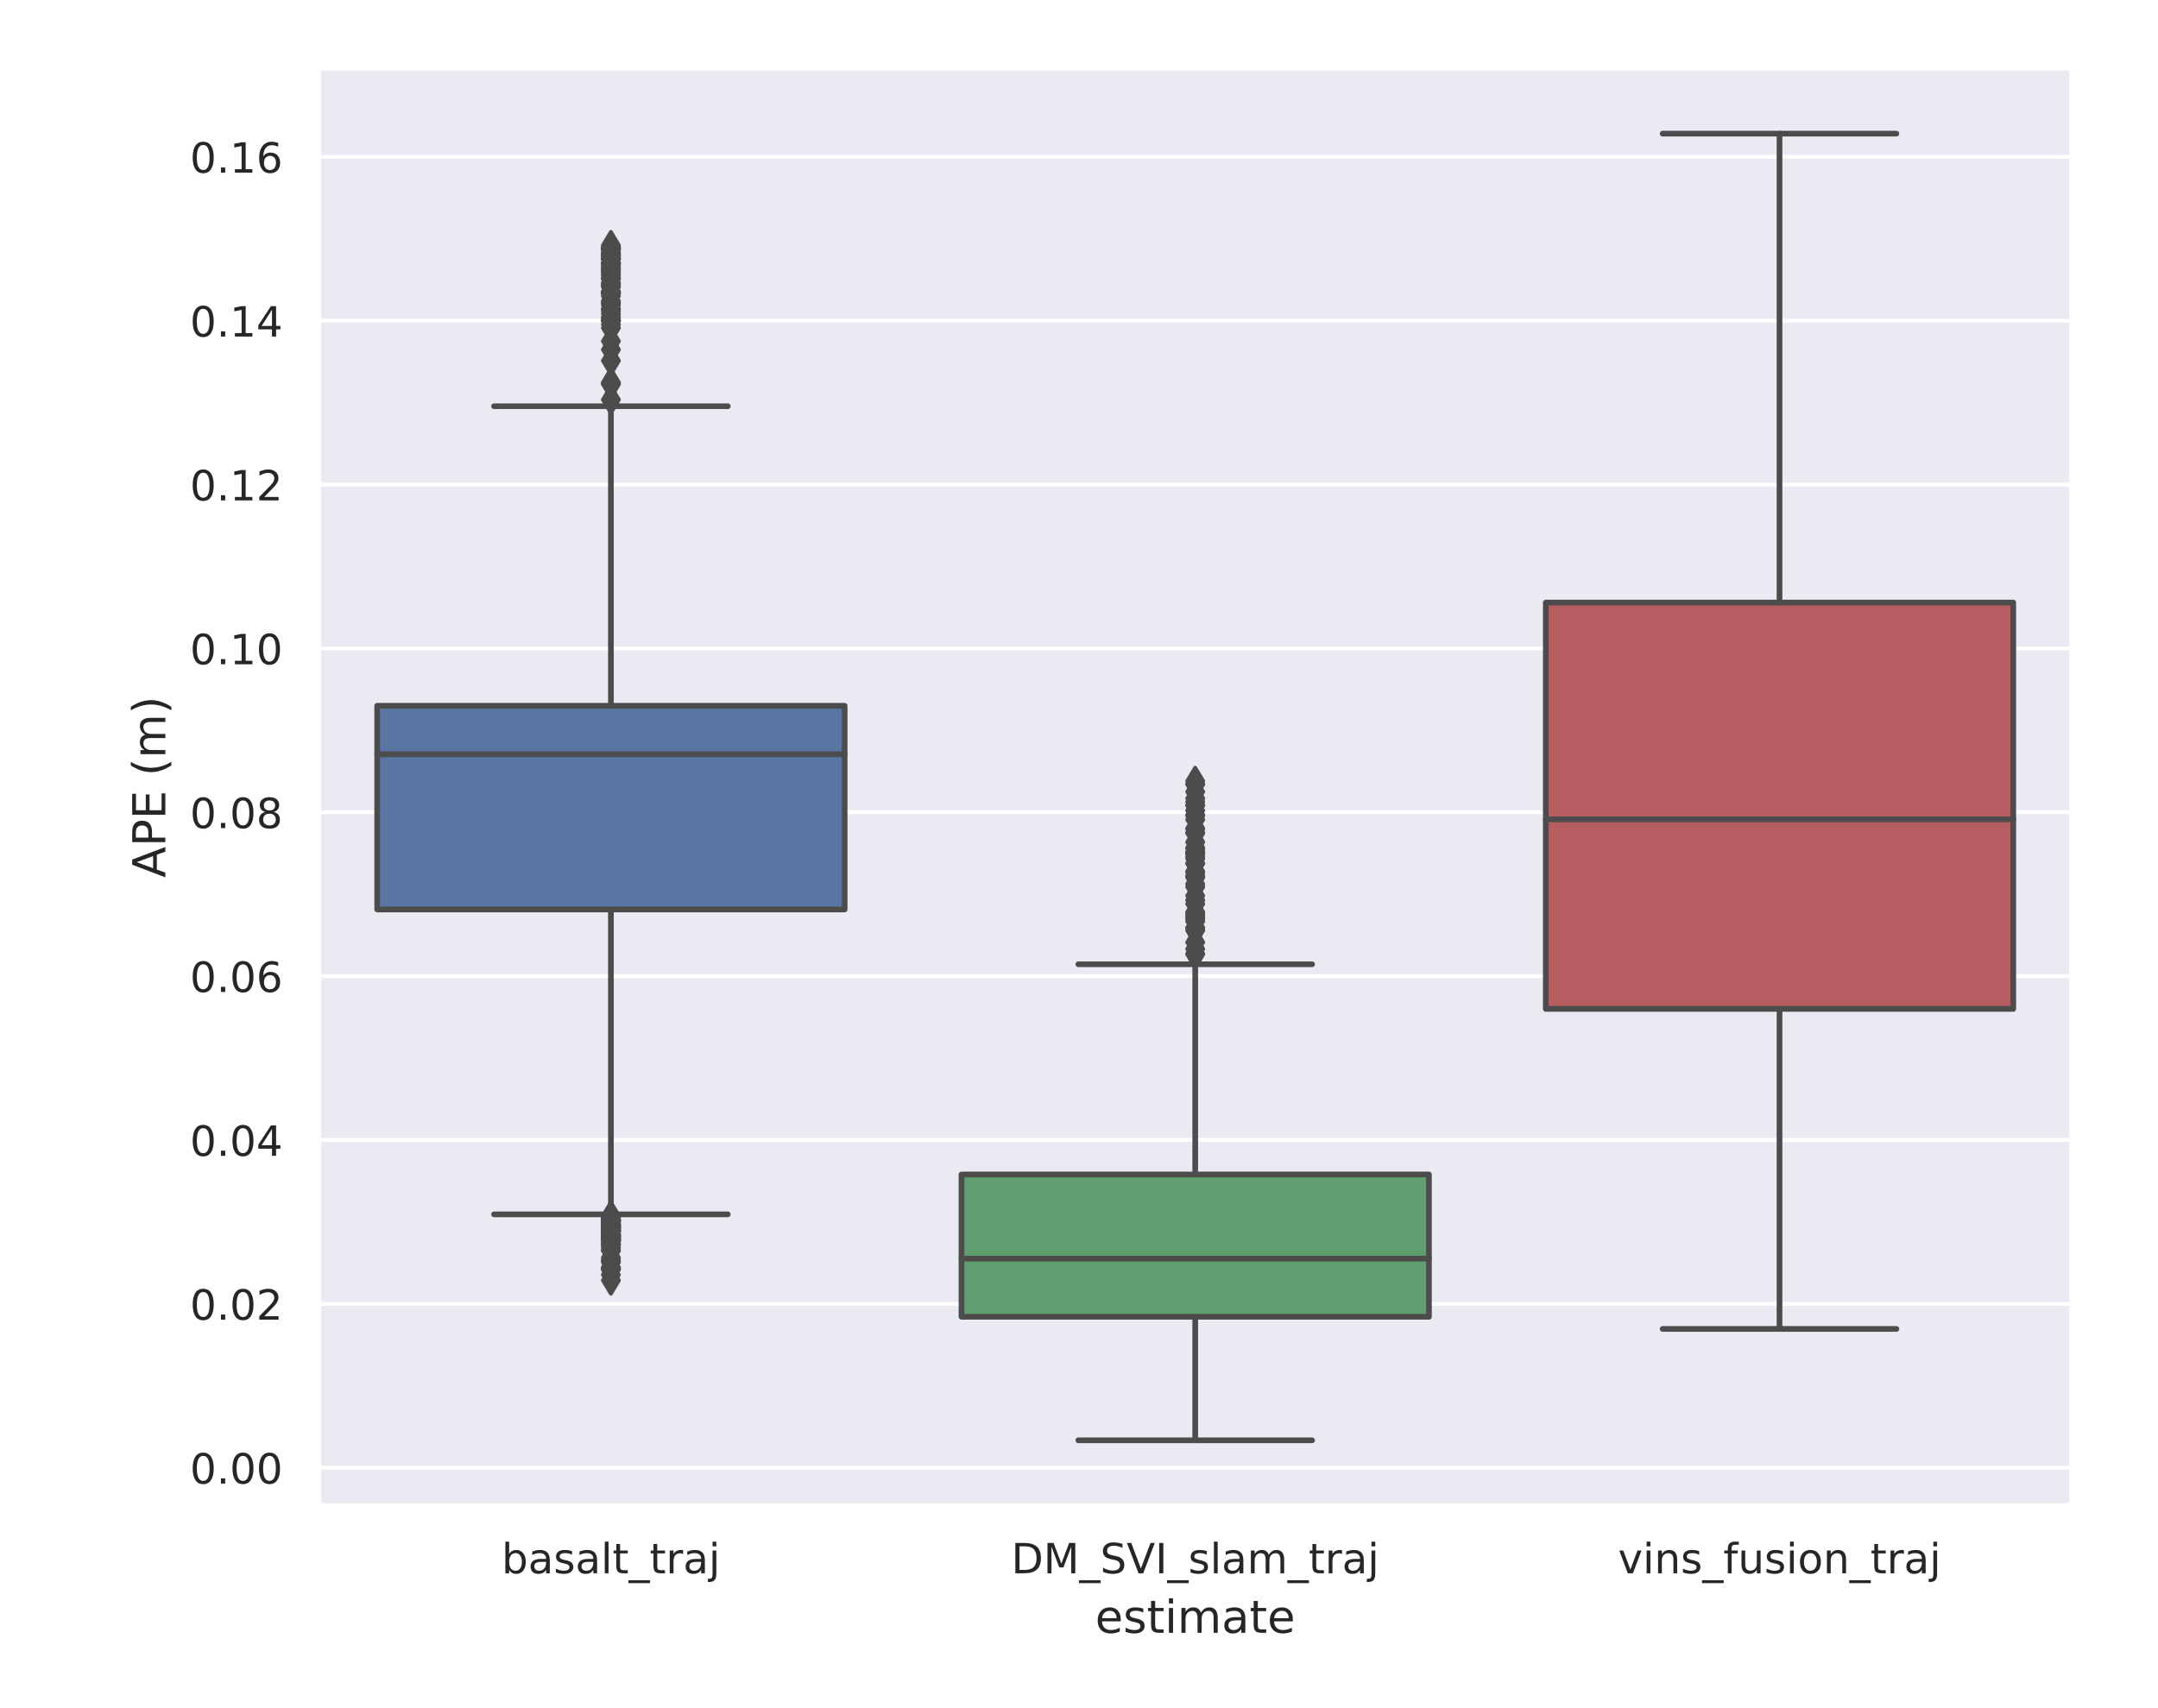 <?xml version="1.0" encoding="utf-8" standalone="no"?>
<!DOCTYPE svg PUBLIC "-//W3C//DTD SVG 1.1//EN"
  "http://www.w3.org/Graphics/SVG/1.1/DTD/svg11.dtd">
<!-- Created with matplotlib (http://matplotlib.org/) -->
<svg height="450.72pt" version="1.1" viewBox="0 0 569.52 450.72" width="569.52pt" xmlns="http://www.w3.org/2000/svg" xmlns:xlink="http://www.w3.org/1999/xlink">
 <defs>
  <style type="text/css">
*{stroke-linecap:butt;stroke-linejoin:round;}
  </style>
 </defs>
 <g id="figure_1">
  <g id="patch_1">
   <path d="M 0 450.72 
L 569.52 450.72 
L 569.52 0 
L 0 0 
z
" style="fill:#ffffff;"/>
  </g>
  <g id="axes_1">
   <g id="patch_2">
    <path d="M 84.123 397.42 
L 546.739 397.42 
L 546.739 18.029 
L 84.123 18.029 
z
" style="fill:#eaeaf2;"/>
   </g>
   <g id="matplotlib.axis_1">
    <g id="xtick_1">
     <g id="text_1">
      <!-- basalt_traj -->
      <defs>
       <path d="M 48.688 27.297 
Q 48.688 37.203 44.609 42.844 
Q 40.531 48.484 33.406 48.484 
Q 26.266 48.484 22.188 42.844 
Q 18.109 37.203 18.109 27.297 
Q 18.109 17.391 22.188 11.75 
Q 26.266 6.109 33.406 6.109 
Q 40.531 6.109 44.609 11.75 
Q 48.688 17.391 48.688 27.297 
z
M 18.109 46.391 
Q 20.953 51.266 25.266 53.625 
Q 29.594 56 35.594 56 
Q 45.562 56 51.781 48.094 
Q 58.016 40.188 58.016 27.297 
Q 58.016 14.406 51.781 6.484 
Q 45.562 -1.422 35.594 -1.422 
Q 29.594 -1.422 25.266 0.953 
Q 20.953 3.328 18.109 8.203 
L 18.109 0 
L 9.078 0 
L 9.078 75.984 
L 18.109 75.984 
z
" id="DejaVuSans-62"/>
       <path d="M 34.281 27.484 
Q 23.391 27.484 19.188 25 
Q 14.984 22.516 14.984 16.5 
Q 14.984 11.719 18.141 8.906 
Q 21.297 6.109 26.703 6.109 
Q 34.188 6.109 38.703 11.406 
Q 43.219 16.703 43.219 25.484 
L 43.219 27.484 
z
M 52.203 31.203 
L 52.203 0 
L 43.219 0 
L 43.219 8.297 
Q 40.141 3.328 35.547 0.953 
Q 30.953 -1.422 24.312 -1.422 
Q 15.922 -1.422 10.953 3.297 
Q 6 8.016 6 15.922 
Q 6 25.141 12.172 29.828 
Q 18.359 34.516 30.609 34.516 
L 43.219 34.516 
L 43.219 35.406 
Q 43.219 41.609 39.141 45 
Q 35.062 48.391 27.688 48.391 
Q 23 48.391 18.547 47.266 
Q 14.109 46.141 10.016 43.891 
L 10.016 52.203 
Q 14.938 54.109 19.578 55.047 
Q 24.219 56 28.609 56 
Q 40.484 56 46.344 49.844 
Q 52.203 43.703 52.203 31.203 
z
" id="DejaVuSans-61"/>
       <path d="M 44.281 53.078 
L 44.281 44.578 
Q 40.484 46.531 36.375 47.5 
Q 32.281 48.484 27.875 48.484 
Q 21.188 48.484 17.844 46.438 
Q 14.5 44.391 14.5 40.281 
Q 14.5 37.156 16.891 35.375 
Q 19.281 33.594 26.516 31.984 
L 29.594 31.297 
Q 39.156 29.25 43.188 25.516 
Q 47.219 21.781 47.219 15.094 
Q 47.219 7.469 41.188 3.016 
Q 35.156 -1.422 24.609 -1.422 
Q 20.219 -1.422 15.453 -0.562 
Q 10.688 0.297 5.422 2 
L 5.422 11.281 
Q 10.406 8.688 15.234 7.391 
Q 20.062 6.109 24.812 6.109 
Q 31.156 6.109 34.562 8.281 
Q 37.984 10.453 37.984 14.406 
Q 37.984 18.062 35.516 20.016 
Q 33.062 21.969 24.703 23.781 
L 21.578 24.516 
Q 13.234 26.266 9.516 29.906 
Q 5.812 33.547 5.812 39.891 
Q 5.812 47.609 11.281 51.797 
Q 16.75 56 26.812 56 
Q 31.781 56 36.172 55.266 
Q 40.578 54.547 44.281 53.078 
z
" id="DejaVuSans-73"/>
       <path d="M 9.422 75.984 
L 18.406 75.984 
L 18.406 0 
L 9.422 0 
z
" id="DejaVuSans-6c"/>
       <path d="M 18.312 70.219 
L 18.312 54.688 
L 36.812 54.688 
L 36.812 47.703 
L 18.312 47.703 
L 18.312 18.016 
Q 18.312 11.328 20.141 9.422 
Q 21.969 7.516 27.594 7.516 
L 36.812 7.516 
L 36.812 0 
L 27.594 0 
Q 17.188 0 13.234 3.875 
Q 9.281 7.766 9.281 18.016 
L 9.281 47.703 
L 2.688 47.703 
L 2.688 54.688 
L 9.281 54.688 
L 9.281 70.219 
z
" id="DejaVuSans-74"/>
       <path d="M 50.984 -16.609 
L 50.984 -23.578 
L -0.984 -23.578 
L -0.984 -16.609 
z
" id="DejaVuSans-5f"/>
       <path d="M 41.109 46.297 
Q 39.594 47.172 37.812 47.578 
Q 36.031 48 33.891 48 
Q 26.266 48 22.188 43.047 
Q 18.109 38.094 18.109 28.812 
L 18.109 0 
L 9.078 0 
L 9.078 54.688 
L 18.109 54.688 
L 18.109 46.188 
Q 20.953 51.172 25.484 53.578 
Q 30.031 56 36.531 56 
Q 37.453 56 38.578 55.875 
Q 39.703 55.766 41.062 55.516 
z
" id="DejaVuSans-72"/>
       <path d="M 9.422 54.688 
L 18.406 54.688 
L 18.406 -0.984 
Q 18.406 -11.422 14.422 -16.109 
Q 10.453 -20.797 1.609 -20.797 
L -1.812 -20.797 
L -1.812 -13.188 
L 0.594 -13.188 
Q 5.719 -13.188 7.562 -10.812 
Q 9.422 -8.453 9.422 -0.984 
z
M 9.422 75.984 
L 18.406 75.984 
L 18.406 64.594 
L 9.422 64.594 
z
" id="DejaVuSans-6a"/>
      </defs>
      <g style="fill:#262626;" transform="translate(132.378 415.278)scale(0.11 -0.11)">
       <use xlink:href="#DejaVuSans-62"/>
       <use x="63.477" xlink:href="#DejaVuSans-61"/>
       <use x="124.756" xlink:href="#DejaVuSans-73"/>
       <use x="176.855" xlink:href="#DejaVuSans-61"/>
       <use x="238.135" xlink:href="#DejaVuSans-6c"/>
       <use x="265.918" xlink:href="#DejaVuSans-74"/>
       <use x="305.127" xlink:href="#DejaVuSans-5f"/>
       <use x="355.127" xlink:href="#DejaVuSans-74"/>
       <use x="394.336" xlink:href="#DejaVuSans-72"/>
       <use x="435.449" xlink:href="#DejaVuSans-61"/>
       <use x="496.729" xlink:href="#DejaVuSans-6a"/>
      </g>
     </g>
    </g>
    <g id="xtick_2">
     <g id="text_2">
      <!-- DM_SVI_slam_traj -->
      <defs>
       <path d="M 19.672 64.797 
L 19.672 8.109 
L 31.594 8.109 
Q 46.688 8.109 53.688 14.938 
Q 60.688 21.781 60.688 36.531 
Q 60.688 51.172 53.688 57.984 
Q 46.688 64.797 31.594 64.797 
z
M 9.812 72.906 
L 30.078 72.906 
Q 51.266 72.906 61.172 64.094 
Q 71.094 55.281 71.094 36.531 
Q 71.094 17.672 61.125 8.828 
Q 51.172 0 30.078 0 
L 9.812 0 
z
" id="DejaVuSans-44"/>
       <path d="M 9.812 72.906 
L 24.516 72.906 
L 43.109 23.297 
L 61.812 72.906 
L 76.516 72.906 
L 76.516 0 
L 66.891 0 
L 66.891 64.016 
L 48.094 14.016 
L 38.188 14.016 
L 19.391 64.016 
L 19.391 0 
L 9.812 0 
z
" id="DejaVuSans-4d"/>
       <path d="M 53.516 70.516 
L 53.516 60.891 
Q 47.906 63.578 42.922 64.891 
Q 37.938 66.219 33.297 66.219 
Q 25.25 66.219 20.875 63.094 
Q 16.5 59.969 16.5 54.203 
Q 16.5 49.359 19.406 46.891 
Q 22.312 44.438 30.422 42.922 
L 36.375 41.703 
Q 47.406 39.594 52.656 34.297 
Q 57.906 29 57.906 20.125 
Q 57.906 9.516 50.797 4.047 
Q 43.703 -1.422 29.984 -1.422 
Q 24.812 -1.422 18.969 -0.25 
Q 13.141 0.922 6.891 3.219 
L 6.891 13.375 
Q 12.891 10.016 18.656 8.297 
Q 24.422 6.594 29.984 6.594 
Q 38.422 6.594 43.016 9.906 
Q 47.609 13.234 47.609 19.391 
Q 47.609 24.75 44.312 27.781 
Q 41.016 30.812 33.5 32.328 
L 27.484 33.5 
Q 16.453 35.688 11.516 40.375 
Q 6.594 45.062 6.594 53.422 
Q 6.594 63.094 13.406 68.656 
Q 20.219 74.219 32.172 74.219 
Q 37.312 74.219 42.625 73.281 
Q 47.953 72.359 53.516 70.516 
z
" id="DejaVuSans-53"/>
       <path d="M 28.609 0 
L 0.781 72.906 
L 11.078 72.906 
L 34.188 11.531 
L 57.328 72.906 
L 67.578 72.906 
L 39.797 0 
z
" id="DejaVuSans-56"/>
       <path d="M 9.812 72.906 
L 19.672 72.906 
L 19.672 0 
L 9.812 0 
z
" id="DejaVuSans-49"/>
       <path d="M 52 44.188 
Q 55.375 50.25 60.062 53.125 
Q 64.75 56 71.094 56 
Q 79.641 56 84.281 50.016 
Q 88.922 44.047 88.922 33.016 
L 88.922 0 
L 79.891 0 
L 79.891 32.719 
Q 79.891 40.578 77.094 44.375 
Q 74.312 48.188 68.609 48.188 
Q 61.625 48.188 57.562 43.547 
Q 53.516 38.922 53.516 30.906 
L 53.516 0 
L 44.484 0 
L 44.484 32.719 
Q 44.484 40.625 41.703 44.406 
Q 38.922 48.188 33.109 48.188 
Q 26.219 48.188 22.156 43.531 
Q 18.109 38.875 18.109 30.906 
L 18.109 0 
L 9.078 0 
L 9.078 54.688 
L 18.109 54.688 
L 18.109 46.188 
Q 21.188 51.219 25.484 53.609 
Q 29.781 56 35.688 56 
Q 41.656 56 45.828 52.969 
Q 50 49.953 52 44.188 
z
" id="DejaVuSans-6d"/>
      </defs>
      <g style="fill:#262626;" transform="translate(266.888 415.278)scale(0.11 -0.11)">
       <use xlink:href="#DejaVuSans-44"/>
       <use x="77.002" xlink:href="#DejaVuSans-4d"/>
       <use x="163.281" xlink:href="#DejaVuSans-5f"/>
       <use x="213.281" xlink:href="#DejaVuSans-53"/>
       <use x="276.758" xlink:href="#DejaVuSans-56"/>
       <use x="345.166" xlink:href="#DejaVuSans-49"/>
       <use x="374.658" xlink:href="#DejaVuSans-5f"/>
       <use x="424.658" xlink:href="#DejaVuSans-73"/>
       <use x="476.758" xlink:href="#DejaVuSans-6c"/>
       <use x="504.541" xlink:href="#DejaVuSans-61"/>
       <use x="565.82" xlink:href="#DejaVuSans-6d"/>
       <use x="663.232" xlink:href="#DejaVuSans-5f"/>
       <use x="713.232" xlink:href="#DejaVuSans-74"/>
       <use x="752.441" xlink:href="#DejaVuSans-72"/>
       <use x="793.555" xlink:href="#DejaVuSans-61"/>
       <use x="854.834" xlink:href="#DejaVuSans-6a"/>
      </g>
     </g>
    </g>
    <g id="xtick_3">
     <g id="text_3">
      <!-- vins_fusion_traj -->
      <defs>
       <path d="M 2.984 54.688 
L 12.5 54.688 
L 29.594 8.797 
L 46.688 54.688 
L 56.203 54.688 
L 35.688 0 
L 23.484 0 
z
" id="DejaVuSans-76"/>
       <path d="M 9.422 54.688 
L 18.406 54.688 
L 18.406 0 
L 9.422 0 
z
M 9.422 75.984 
L 18.406 75.984 
L 18.406 64.594 
L 9.422 64.594 
z
" id="DejaVuSans-69"/>
       <path d="M 54.891 33.016 
L 54.891 0 
L 45.906 0 
L 45.906 32.719 
Q 45.906 40.484 42.875 44.328 
Q 39.844 48.188 33.797 48.188 
Q 26.516 48.188 22.312 43.547 
Q 18.109 38.922 18.109 30.906 
L 18.109 0 
L 9.078 0 
L 9.078 54.688 
L 18.109 54.688 
L 18.109 46.188 
Q 21.344 51.125 25.703 53.562 
Q 30.078 56 35.797 56 
Q 45.219 56 50.047 50.172 
Q 54.891 44.344 54.891 33.016 
z
" id="DejaVuSans-6e"/>
       <path d="M 37.109 75.984 
L 37.109 68.5 
L 28.516 68.5 
Q 23.688 68.5 21.797 66.547 
Q 19.922 64.594 19.922 59.516 
L 19.922 54.688 
L 34.719 54.688 
L 34.719 47.703 
L 19.922 47.703 
L 19.922 0 
L 10.891 0 
L 10.891 47.703 
L 2.297 47.703 
L 2.297 54.688 
L 10.891 54.688 
L 10.891 58.5 
Q 10.891 67.625 15.141 71.797 
Q 19.391 75.984 28.609 75.984 
z
" id="DejaVuSans-66"/>
       <path d="M 8.5 21.578 
L 8.5 54.688 
L 17.484 54.688 
L 17.484 21.922 
Q 17.484 14.156 20.5 10.266 
Q 23.531 6.391 29.594 6.391 
Q 36.859 6.391 41.078 11.031 
Q 45.312 15.672 45.312 23.688 
L 45.312 54.688 
L 54.297 54.688 
L 54.297 0 
L 45.312 0 
L 45.312 8.406 
Q 42.047 3.422 37.719 1 
Q 33.406 -1.422 27.688 -1.422 
Q 18.266 -1.422 13.375 4.438 
Q 8.5 10.297 8.5 21.578 
z
M 31.109 56 
z
" id="DejaVuSans-75"/>
       <path d="M 30.609 48.391 
Q 23.391 48.391 19.188 42.75 
Q 14.984 37.109 14.984 27.297 
Q 14.984 17.484 19.156 11.844 
Q 23.344 6.203 30.609 6.203 
Q 37.797 6.203 41.984 11.859 
Q 46.188 17.531 46.188 27.297 
Q 46.188 37.016 41.984 42.703 
Q 37.797 48.391 30.609 48.391 
z
M 30.609 56 
Q 42.328 56 49.016 48.375 
Q 55.719 40.766 55.719 27.297 
Q 55.719 13.875 49.016 6.219 
Q 42.328 -1.422 30.609 -1.422 
Q 18.844 -1.422 12.172 6.219 
Q 5.516 13.875 5.516 27.297 
Q 5.516 40.766 12.172 48.375 
Q 18.844 56 30.609 56 
z
" id="DejaVuSans-6f"/>
      </defs>
      <g style="fill:#262626;" transform="translate(427.021 415.278)scale(0.11 -0.11)">
       <use xlink:href="#DejaVuSans-76"/>
       <use x="59.18" xlink:href="#DejaVuSans-69"/>
       <use x="86.963" xlink:href="#DejaVuSans-6e"/>
       <use x="150.342" xlink:href="#DejaVuSans-73"/>
       <use x="202.441" xlink:href="#DejaVuSans-5f"/>
       <use x="252.441" xlink:href="#DejaVuSans-66"/>
       <use x="287.646" xlink:href="#DejaVuSans-75"/>
       <use x="351.025" xlink:href="#DejaVuSans-73"/>
       <use x="403.125" xlink:href="#DejaVuSans-69"/>
       <use x="430.908" xlink:href="#DejaVuSans-6f"/>
       <use x="492.09" xlink:href="#DejaVuSans-6e"/>
       <use x="555.469" xlink:href="#DejaVuSans-5f"/>
       <use x="605.469" xlink:href="#DejaVuSans-74"/>
       <use x="644.678" xlink:href="#DejaVuSans-72"/>
       <use x="685.791" xlink:href="#DejaVuSans-61"/>
       <use x="747.07" xlink:href="#DejaVuSans-6a"/>
      </g>
     </g>
    </g>
    <g id="text_4">
     <!-- estimate -->
     <defs>
      <path d="M 56.203 29.594 
L 56.203 25.203 
L 14.891 25.203 
Q 15.484 15.922 20.484 11.062 
Q 25.484 6.203 34.422 6.203 
Q 39.594 6.203 44.453 7.469 
Q 49.312 8.734 54.109 11.281 
L 54.109 2.781 
Q 49.266 0.734 44.188 -0.344 
Q 39.109 -1.422 33.891 -1.422 
Q 20.797 -1.422 13.156 6.188 
Q 5.516 13.812 5.516 26.812 
Q 5.516 40.234 12.766 48.109 
Q 20.016 56 32.328 56 
Q 43.359 56 49.781 48.891 
Q 56.203 41.797 56.203 29.594 
z
M 47.219 32.234 
Q 47.125 39.594 43.094 43.984 
Q 39.062 48.391 32.422 48.391 
Q 24.906 48.391 20.391 44.141 
Q 15.875 39.891 15.188 32.172 
z
" id="DejaVuSans-65"/>
     </defs>
     <g style="fill:#262626;" transform="translate(289.029 430.99)scale(0.12 -0.12)">
      <use xlink:href="#DejaVuSans-65"/>
      <use x="61.523" xlink:href="#DejaVuSans-73"/>
      <use x="113.623" xlink:href="#DejaVuSans-74"/>
      <use x="152.832" xlink:href="#DejaVuSans-69"/>
      <use x="180.615" xlink:href="#DejaVuSans-6d"/>
      <use x="278.027" xlink:href="#DejaVuSans-61"/>
      <use x="339.307" xlink:href="#DejaVuSans-74"/>
      <use x="378.516" xlink:href="#DejaVuSans-65"/>
     </g>
    </g>
   </g>
   <g id="matplotlib.axis_2">
    <g id="ytick_1">
     <g id="line2d_1">
      <path clip-path="url(#p292ecd6345)" d="M 84.123 387.409 
L 546.739 387.409 
" style="fill:none;stroke:#ffffff;stroke-linecap:round;"/>
     </g>
     <g id="text_5">
      <!-- 0.00 -->
      <defs>
       <path d="M 31.781 66.406 
Q 24.172 66.406 20.328 58.906 
Q 16.5 51.422 16.5 36.375 
Q 16.5 21.391 20.328 13.891 
Q 24.172 6.391 31.781 6.391 
Q 39.453 6.391 43.281 13.891 
Q 47.125 21.391 47.125 36.375 
Q 47.125 51.422 43.281 58.906 
Q 39.453 66.406 31.781 66.406 
z
M 31.781 74.219 
Q 44.047 74.219 50.516 64.516 
Q 56.984 54.828 56.984 36.375 
Q 56.984 17.969 50.516 8.266 
Q 44.047 -1.422 31.781 -1.422 
Q 19.531 -1.422 13.062 8.266 
Q 6.594 17.969 6.594 36.375 
Q 6.594 54.828 13.062 64.516 
Q 19.531 74.219 31.781 74.219 
z
" id="DejaVuSans-30"/>
       <path d="M 10.688 12.406 
L 21 12.406 
L 21 0 
L 10.688 0 
z
" id="DejaVuSans-2e"/>
      </defs>
      <g style="fill:#262626;" transform="translate(50.131 391.589)scale(0.11 -0.11)">
       <use xlink:href="#DejaVuSans-30"/>
       <use x="63.623" xlink:href="#DejaVuSans-2e"/>
       <use x="95.41" xlink:href="#DejaVuSans-30"/>
       <use x="159.033" xlink:href="#DejaVuSans-30"/>
      </g>
     </g>
    </g>
    <g id="ytick_2">
     <g id="line2d_2">
      <path clip-path="url(#p292ecd6345)" d="M 84.123 344.158 
L 546.739 344.158 
" style="fill:none;stroke:#ffffff;stroke-linecap:round;"/>
     </g>
     <g id="text_6">
      <!-- 0.02 -->
      <defs>
       <path d="M 19.188 8.297 
L 53.609 8.297 
L 53.609 0 
L 7.328 0 
L 7.328 8.297 
Q 12.938 14.109 22.625 23.891 
Q 32.328 33.688 34.812 36.531 
Q 39.547 41.844 41.422 45.531 
Q 43.312 49.219 43.312 52.781 
Q 43.312 58.594 39.234 62.25 
Q 35.156 65.922 28.609 65.922 
Q 23.969 65.922 18.812 64.312 
Q 13.672 62.703 7.812 59.422 
L 7.812 69.391 
Q 13.766 71.781 18.938 73 
Q 24.125 74.219 28.422 74.219 
Q 39.75 74.219 46.484 68.547 
Q 53.219 62.891 53.219 53.422 
Q 53.219 48.922 51.531 44.891 
Q 49.859 40.875 45.406 35.406 
Q 44.188 33.984 37.641 27.219 
Q 31.109 20.453 19.188 8.297 
z
" id="DejaVuSans-32"/>
      </defs>
      <g style="fill:#262626;" transform="translate(50.131 348.337)scale(0.11 -0.11)">
       <use xlink:href="#DejaVuSans-30"/>
       <use x="63.623" xlink:href="#DejaVuSans-2e"/>
       <use x="95.41" xlink:href="#DejaVuSans-30"/>
       <use x="159.033" xlink:href="#DejaVuSans-32"/>
      </g>
     </g>
    </g>
    <g id="ytick_3">
     <g id="line2d_3">
      <path clip-path="url(#p292ecd6345)" d="M 84.123 300.906 
L 546.739 300.906 
" style="fill:none;stroke:#ffffff;stroke-linecap:round;"/>
     </g>
     <g id="text_7">
      <!-- 0.04 -->
      <defs>
       <path d="M 37.797 64.312 
L 12.891 25.391 
L 37.797 25.391 
z
M 35.203 72.906 
L 47.609 72.906 
L 47.609 25.391 
L 58.016 25.391 
L 58.016 17.188 
L 47.609 17.188 
L 47.609 0 
L 37.797 0 
L 37.797 17.188 
L 4.891 17.188 
L 4.891 26.703 
z
" id="DejaVuSans-34"/>
      </defs>
      <g style="fill:#262626;" transform="translate(50.131 305.085)scale(0.11 -0.11)">
       <use xlink:href="#DejaVuSans-30"/>
       <use x="63.623" xlink:href="#DejaVuSans-2e"/>
       <use x="95.41" xlink:href="#DejaVuSans-30"/>
       <use x="159.033" xlink:href="#DejaVuSans-34"/>
      </g>
     </g>
    </g>
    <g id="ytick_4">
     <g id="line2d_4">
      <path clip-path="url(#p292ecd6345)" d="M 84.123 257.654 
L 546.739 257.654 
" style="fill:none;stroke:#ffffff;stroke-linecap:round;"/>
     </g>
     <g id="text_8">
      <!-- 0.06 -->
      <defs>
       <path d="M 33.016 40.375 
Q 26.375 40.375 22.484 35.828 
Q 18.609 31.297 18.609 23.391 
Q 18.609 15.531 22.484 10.953 
Q 26.375 6.391 33.016 6.391 
Q 39.656 6.391 43.531 10.953 
Q 47.406 15.531 47.406 23.391 
Q 47.406 31.297 43.531 35.828 
Q 39.656 40.375 33.016 40.375 
z
M 52.594 71.297 
L 52.594 62.312 
Q 48.875 64.062 45.094 64.984 
Q 41.312 65.922 37.594 65.922 
Q 27.828 65.922 22.672 59.328 
Q 17.531 52.734 16.797 39.406 
Q 19.672 43.656 24.016 45.922 
Q 28.375 48.188 33.594 48.188 
Q 44.578 48.188 50.953 41.516 
Q 57.328 34.859 57.328 23.391 
Q 57.328 12.156 50.688 5.359 
Q 44.047 -1.422 33.016 -1.422 
Q 20.359 -1.422 13.672 8.266 
Q 6.984 17.969 6.984 36.375 
Q 6.984 53.656 15.188 63.938 
Q 23.391 74.219 37.203 74.219 
Q 40.922 74.219 44.703 73.484 
Q 48.484 72.75 52.594 71.297 
z
" id="DejaVuSans-36"/>
      </defs>
      <g style="fill:#262626;" transform="translate(50.131 261.834)scale(0.11 -0.11)">
       <use xlink:href="#DejaVuSans-30"/>
       <use x="63.623" xlink:href="#DejaVuSans-2e"/>
       <use x="95.41" xlink:href="#DejaVuSans-30"/>
       <use x="159.033" xlink:href="#DejaVuSans-36"/>
      </g>
     </g>
    </g>
    <g id="ytick_5">
     <g id="line2d_5">
      <path clip-path="url(#p292ecd6345)" d="M 84.123 214.403 
L 546.739 214.403 
" style="fill:none;stroke:#ffffff;stroke-linecap:round;"/>
     </g>
     <g id="text_9">
      <!-- 0.08 -->
      <defs>
       <path d="M 31.781 34.625 
Q 24.75 34.625 20.719 30.859 
Q 16.703 27.094 16.703 20.516 
Q 16.703 13.922 20.719 10.156 
Q 24.75 6.391 31.781 6.391 
Q 38.812 6.391 42.859 10.172 
Q 46.922 13.969 46.922 20.516 
Q 46.922 27.094 42.891 30.859 
Q 38.875 34.625 31.781 34.625 
z
M 21.922 38.812 
Q 15.578 40.375 12.031 44.719 
Q 8.5 49.078 8.5 55.328 
Q 8.5 64.062 14.719 69.141 
Q 20.953 74.219 31.781 74.219 
Q 42.672 74.219 48.875 69.141 
Q 55.078 64.062 55.078 55.328 
Q 55.078 49.078 51.531 44.719 
Q 48 40.375 41.703 38.812 
Q 48.828 37.156 52.797 32.312 
Q 56.781 27.484 56.781 20.516 
Q 56.781 9.906 50.312 4.234 
Q 43.844 -1.422 31.781 -1.422 
Q 19.734 -1.422 13.25 4.234 
Q 6.781 9.906 6.781 20.516 
Q 6.781 27.484 10.781 32.312 
Q 14.797 37.156 21.922 38.812 
z
M 18.312 54.391 
Q 18.312 48.734 21.844 45.562 
Q 25.391 42.391 31.781 42.391 
Q 38.141 42.391 41.719 45.562 
Q 45.312 48.734 45.312 54.391 
Q 45.312 60.062 41.719 63.234 
Q 38.141 66.406 31.781 66.406 
Q 25.391 66.406 21.844 63.234 
Q 18.312 60.062 18.312 54.391 
z
" id="DejaVuSans-38"/>
      </defs>
      <g style="fill:#262626;" transform="translate(50.131 218.582)scale(0.11 -0.11)">
       <use xlink:href="#DejaVuSans-30"/>
       <use x="63.623" xlink:href="#DejaVuSans-2e"/>
       <use x="95.41" xlink:href="#DejaVuSans-30"/>
       <use x="159.033" xlink:href="#DejaVuSans-38"/>
      </g>
     </g>
    </g>
    <g id="ytick_6">
     <g id="line2d_6">
      <path clip-path="url(#p292ecd6345)" d="M 84.123 171.151 
L 546.739 171.151 
" style="fill:none;stroke:#ffffff;stroke-linecap:round;"/>
     </g>
     <g id="text_10">
      <!-- 0.10 -->
      <defs>
       <path d="M 12.406 8.297 
L 28.516 8.297 
L 28.516 63.922 
L 10.984 60.406 
L 10.984 69.391 
L 28.422 72.906 
L 38.281 72.906 
L 38.281 8.297 
L 54.391 8.297 
L 54.391 0 
L 12.406 0 
z
" id="DejaVuSans-31"/>
      </defs>
      <g style="fill:#262626;" transform="translate(50.131 175.33)scale(0.11 -0.11)">
       <use xlink:href="#DejaVuSans-30"/>
       <use x="63.623" xlink:href="#DejaVuSans-2e"/>
       <use x="95.41" xlink:href="#DejaVuSans-31"/>
       <use x="159.033" xlink:href="#DejaVuSans-30"/>
      </g>
     </g>
    </g>
    <g id="ytick_7">
     <g id="line2d_7">
      <path clip-path="url(#p292ecd6345)" d="M 84.123 127.899 
L 546.739 127.899 
" style="fill:none;stroke:#ffffff;stroke-linecap:round;"/>
     </g>
     <g id="text_11">
      <!-- 0.12 -->
      <g style="fill:#262626;" transform="translate(50.131 132.078)scale(0.11 -0.11)">
       <use xlink:href="#DejaVuSans-30"/>
       <use x="63.623" xlink:href="#DejaVuSans-2e"/>
       <use x="95.41" xlink:href="#DejaVuSans-31"/>
       <use x="159.033" xlink:href="#DejaVuSans-32"/>
      </g>
     </g>
    </g>
    <g id="ytick_8">
     <g id="line2d_8">
      <path clip-path="url(#p292ecd6345)" d="M 84.123 84.648 
L 546.739 84.648 
" style="fill:none;stroke:#ffffff;stroke-linecap:round;"/>
     </g>
     <g id="text_12">
      <!-- 0.14 -->
      <g style="fill:#262626;" transform="translate(50.131 88.827)scale(0.11 -0.11)">
       <use xlink:href="#DejaVuSans-30"/>
       <use x="63.623" xlink:href="#DejaVuSans-2e"/>
       <use x="95.41" xlink:href="#DejaVuSans-31"/>
       <use x="159.033" xlink:href="#DejaVuSans-34"/>
      </g>
     </g>
    </g>
    <g id="ytick_9">
     <g id="line2d_9">
      <path clip-path="url(#p292ecd6345)" d="M 84.123 41.396 
L 546.739 41.396 
" style="fill:none;stroke:#ffffff;stroke-linecap:round;"/>
     </g>
     <g id="text_13">
      <!-- 0.16 -->
      <g style="fill:#262626;" transform="translate(50.131 45.575)scale(0.11 -0.11)">
       <use xlink:href="#DejaVuSans-30"/>
       <use x="63.623" xlink:href="#DejaVuSans-2e"/>
       <use x="95.41" xlink:href="#DejaVuSans-31"/>
       <use x="159.033" xlink:href="#DejaVuSans-36"/>
      </g>
     </g>
    </g>
    <g id="text_14">
     <!-- APE (m) -->
     <defs>
      <path d="M 34.188 63.188 
L 20.797 26.906 
L 47.609 26.906 
z
M 28.609 72.906 
L 39.797 72.906 
L 67.578 0 
L 57.328 0 
L 50.688 18.703 
L 17.828 18.703 
L 11.188 0 
L 0.781 0 
z
" id="DejaVuSans-41"/>
      <path d="M 19.672 64.797 
L 19.672 37.406 
L 32.078 37.406 
Q 38.969 37.406 42.719 40.969 
Q 46.484 44.531 46.484 51.125 
Q 46.484 57.672 42.719 61.234 
Q 38.969 64.797 32.078 64.797 
z
M 9.812 72.906 
L 32.078 72.906 
Q 44.344 72.906 50.609 67.359 
Q 56.891 61.812 56.891 51.125 
Q 56.891 40.328 50.609 34.812 
Q 44.344 29.297 32.078 29.297 
L 19.672 29.297 
L 19.672 0 
L 9.812 0 
z
" id="DejaVuSans-50"/>
      <path d="M 9.812 72.906 
L 55.906 72.906 
L 55.906 64.594 
L 19.672 64.594 
L 19.672 43.016 
L 54.391 43.016 
L 54.391 34.719 
L 19.672 34.719 
L 19.672 8.297 
L 56.781 8.297 
L 56.781 0 
L 9.812 0 
z
" id="DejaVuSans-45"/>
      <path id="DejaVuSans-20"/>
      <path d="M 31 75.875 
Q 24.469 64.656 21.281 53.656 
Q 18.109 42.672 18.109 31.391 
Q 18.109 20.125 21.312 9.062 
Q 24.516 -2 31 -13.188 
L 23.188 -13.188 
Q 15.875 -1.703 12.234 9.375 
Q 8.594 20.453 8.594 31.391 
Q 8.594 42.281 12.203 53.312 
Q 15.828 64.359 23.188 75.875 
z
" id="DejaVuSans-28"/>
      <path d="M 8.016 75.875 
L 15.828 75.875 
Q 23.141 64.359 26.781 53.312 
Q 30.422 42.281 30.422 31.391 
Q 30.422 20.453 26.781 9.375 
Q 23.141 -1.703 15.828 -13.188 
L 8.016 -13.188 
Q 14.5 -2 17.703 9.062 
Q 20.906 20.125 20.906 31.391 
Q 20.906 42.672 17.703 53.656 
Q 14.5 64.656 8.016 75.875 
z
" id="DejaVuSans-29"/>
     </defs>
     <g style="fill:#262626;" transform="translate(43.635 231.671)rotate(-90)scale(0.12 -0.12)">
      <use xlink:href="#DejaVuSans-41"/>
      <use x="68.408" xlink:href="#DejaVuSans-50"/>
      <use x="128.711" xlink:href="#DejaVuSans-45"/>
      <use x="191.895" xlink:href="#DejaVuSans-20"/>
      <use x="223.682" xlink:href="#DejaVuSans-28"/>
      <use x="262.695" xlink:href="#DejaVuSans-6d"/>
      <use x="360.107" xlink:href="#DejaVuSans-29"/>
     </g>
    </g>
   </g>
   <g id="patch_3">
    <path clip-path="url(#p292ecd6345)" d="M 99.543 240.056 
L 222.908 240.056 
L 222.908 186.297 
L 99.543 186.297 
L 99.543 240.056 
z
" style="fill:#5875a4;stroke:#4c4c4c;stroke-linejoin:miter;stroke-width:1.5;"/>
   </g>
   <g id="patch_4">
    <path clip-path="url(#p292ecd6345)" d="M 253.749 347.571 
L 377.113 347.571 
L 377.113 310.003 
L 253.749 310.003 
L 253.749 347.571 
z
" style="fill:#5f9e6e;stroke:#4c4c4c;stroke-linejoin:miter;stroke-width:1.5;"/>
   </g>
   <g id="patch_5">
    <path clip-path="url(#p292ecd6345)" d="M 407.954 266.306 
L 531.319 266.306 
L 531.319 159.044 
L 407.954 159.044 
L 407.954 266.306 
z
" style="fill:#b55d60;stroke:#4c4c4c;stroke-linejoin:miter;stroke-width:1.5;"/>
   </g>
   <g id="line2d_10">
    <path clip-path="url(#p292ecd6345)" d="M 161.226 240.056 
L 161.226 320.532 
" style="fill:none;stroke:#4c4c4c;stroke-linecap:round;stroke-width:1.5;"/>
   </g>
   <g id="line2d_11">
    <path clip-path="url(#p292ecd6345)" d="M 161.226 186.297 
L 161.226 107.222 
" style="fill:none;stroke:#4c4c4c;stroke-linecap:round;stroke-width:1.5;"/>
   </g>
   <g id="line2d_12">
    <path clip-path="url(#p292ecd6345)" d="M 130.384 320.532 
L 192.067 320.532 
" style="fill:none;stroke:#4c4c4c;stroke-linecap:round;stroke-width:1.5;"/>
   </g>
   <g id="line2d_13">
    <path clip-path="url(#p292ecd6345)" d="M 130.384 107.222 
L 192.067 107.222 
" style="fill:none;stroke:#4c4c4c;stroke-linecap:round;stroke-width:1.5;"/>
   </g>
   <g id="line2d_14">
    <defs>
     <path d="M -0 3.536 
L 2.121 0 
L -0 -3.536 
L -2.121 -0 
z
" id="mb74884d589" style="stroke:#4c4c4c;stroke-linejoin:miter;"/>
    </defs>
    <g clip-path="url(#p292ecd6345)">
     <use style="fill:#4c4c4c;stroke:#4c4c4c;stroke-linejoin:miter;" x="161.226" xlink:href="#mb74884d589" y="322.125"/>
     <use style="fill:#4c4c4c;stroke:#4c4c4c;stroke-linejoin:miter;" x="161.226" xlink:href="#mb74884d589" y="326.008"/>
     <use style="fill:#4c4c4c;stroke:#4c4c4c;stroke-linejoin:miter;" x="161.226" xlink:href="#mb74884d589" y="326.47"/>
     <use style="fill:#4c4c4c;stroke:#4c4c4c;stroke-linejoin:miter;" x="161.226" xlink:href="#mb74884d589" y="326.612"/>
     <use style="fill:#4c4c4c;stroke:#4c4c4c;stroke-linejoin:miter;" x="161.226" xlink:href="#mb74884d589" y="326.84"/>
     <use style="fill:#4c4c4c;stroke:#4c4c4c;stroke-linejoin:miter;" x="161.226" xlink:href="#mb74884d589" y="327.126"/>
     <use style="fill:#4c4c4c;stroke:#4c4c4c;stroke-linejoin:miter;" x="161.226" xlink:href="#mb74884d589" y="327.703"/>
     <use style="fill:#4c4c4c;stroke:#4c4c4c;stroke-linejoin:miter;" x="161.226" xlink:href="#mb74884d589" y="330.022"/>
     <use style="fill:#4c4c4c;stroke:#4c4c4c;stroke-linejoin:miter;" x="161.226" xlink:href="#mb74884d589" y="328.516"/>
     <use style="fill:#4c4c4c;stroke:#4c4c4c;stroke-linejoin:miter;" x="161.226" xlink:href="#mb74884d589" y="331.95"/>
     <use style="fill:#4c4c4c;stroke:#4c4c4c;stroke-linejoin:miter;" x="161.226" xlink:href="#mb74884d589" y="335.058"/>
     <use style="fill:#4c4c4c;stroke:#4c4c4c;stroke-linejoin:miter;" x="161.226" xlink:href="#mb74884d589" y="333.201"/>
     <use style="fill:#4c4c4c;stroke:#4c4c4c;stroke-linejoin:miter;" x="161.226" xlink:href="#mb74884d589" y="332.8"/>
     <use style="fill:#4c4c4c;stroke:#4c4c4c;stroke-linejoin:miter;" x="161.226" xlink:href="#mb74884d589" y="336.484"/>
     <use style="fill:#4c4c4c;stroke:#4c4c4c;stroke-linejoin:miter;" x="161.226" xlink:href="#mb74884d589" y="334.994"/>
     <use style="fill:#4c4c4c;stroke:#4c4c4c;stroke-linejoin:miter;" x="161.226" xlink:href="#mb74884d589" y="334.48"/>
     <use style="fill:#4c4c4c;stroke:#4c4c4c;stroke-linejoin:miter;" x="161.226" xlink:href="#mb74884d589" y="337.953"/>
     <use style="fill:#4c4c4c;stroke:#4c4c4c;stroke-linejoin:miter;" x="161.226" xlink:href="#mb74884d589" y="335.009"/>
     <use style="fill:#4c4c4c;stroke:#4c4c4c;stroke-linejoin:miter;" x="161.226" xlink:href="#mb74884d589" y="334.678"/>
     <use style="fill:#4c4c4c;stroke:#4c4c4c;stroke-linejoin:miter;" x="161.226" xlink:href="#mb74884d589" y="332.578"/>
     <use style="fill:#4c4c4c;stroke:#4c4c4c;stroke-linejoin:miter;" x="161.226" xlink:href="#mb74884d589" y="330.132"/>
     <use style="fill:#4c4c4c;stroke:#4c4c4c;stroke-linejoin:miter;" x="161.226" xlink:href="#mb74884d589" y="326.223"/>
     <use style="fill:#4c4c4c;stroke:#4c4c4c;stroke-linejoin:miter;" x="161.226" xlink:href="#mb74884d589" y="326.373"/>
     <use style="fill:#4c4c4c;stroke:#4c4c4c;stroke-linejoin:miter;" x="161.226" xlink:href="#mb74884d589" y="324.791"/>
     <use style="fill:#4c4c4c;stroke:#4c4c4c;stroke-linejoin:miter;" x="161.226" xlink:href="#mb74884d589" y="323.511"/>
     <use style="fill:#4c4c4c;stroke:#4c4c4c;stroke-linejoin:miter;" x="161.226" xlink:href="#mb74884d589" y="324.878"/>
     <use style="fill:#4c4c4c;stroke:#4c4c4c;stroke-linejoin:miter;" x="161.226" xlink:href="#mb74884d589" y="325.122"/>
     <use style="fill:#4c4c4c;stroke:#4c4c4c;stroke-linejoin:miter;" x="161.226" xlink:href="#mb74884d589" y="324.092"/>
     <use style="fill:#4c4c4c;stroke:#4c4c4c;stroke-linejoin:miter;" x="161.226" xlink:href="#mb74884d589" y="321.963"/>
     <use style="fill:#4c4c4c;stroke:#4c4c4c;stroke-linejoin:miter;" x="161.226" xlink:href="#mb74884d589" y="320.942"/>
     <use style="fill:#4c4c4c;stroke:#4c4c4c;stroke-linejoin:miter;" x="161.226" xlink:href="#mb74884d589" y="321.572"/>
     <use style="fill:#4c4c4c;stroke:#4c4c4c;stroke-linejoin:miter;" x="161.226" xlink:href="#mb74884d589" y="322.466"/>
     <use style="fill:#4c4c4c;stroke:#4c4c4c;stroke-linejoin:miter;" x="161.226" xlink:href="#mb74884d589" y="324.357"/>
     <use style="fill:#4c4c4c;stroke:#4c4c4c;stroke-linejoin:miter;" x="161.226" xlink:href="#mb74884d589" y="323.318"/>
     <use style="fill:#4c4c4c;stroke:#4c4c4c;stroke-linejoin:miter;" x="161.226" xlink:href="#mb74884d589" y="323.46"/>
     <use style="fill:#4c4c4c;stroke:#4c4c4c;stroke-linejoin:miter;" x="161.226" xlink:href="#mb74884d589" y="326.164"/>
     <use style="fill:#4c4c4c;stroke:#4c4c4c;stroke-linejoin:miter;" x="161.226" xlink:href="#mb74884d589" y="328.396"/>
     <use style="fill:#4c4c4c;stroke:#4c4c4c;stroke-linejoin:miter;" x="161.226" xlink:href="#mb74884d589" y="324.258"/>
     <use style="fill:#4c4c4c;stroke:#4c4c4c;stroke-linejoin:miter;" x="161.226" xlink:href="#mb74884d589" y="321.01"/>
     <use style="fill:#4c4c4c;stroke:#4c4c4c;stroke-linejoin:miter;" x="161.226" xlink:href="#mb74884d589" y="322.15"/>
     <use style="fill:#4c4c4c;stroke:#4c4c4c;stroke-linejoin:miter;" x="161.226" xlink:href="#mb74884d589" y="322.094"/>
     <use style="fill:#4c4c4c;stroke:#4c4c4c;stroke-linejoin:miter;" x="161.226" xlink:href="#mb74884d589" y="322.983"/>
     <use style="fill:#4c4c4c;stroke:#4c4c4c;stroke-linejoin:miter;" x="161.226" xlink:href="#mb74884d589" y="322.814"/>
     <use style="fill:#4c4c4c;stroke:#4c4c4c;stroke-linejoin:miter;" x="161.226" xlink:href="#mb74884d589" y="323.143"/>
     <use style="fill:#4c4c4c;stroke:#4c4c4c;stroke-linejoin:miter;" x="161.226" xlink:href="#mb74884d589" y="322.067"/>
     <use style="fill:#4c4c4c;stroke:#4c4c4c;stroke-linejoin:miter;" x="161.226" xlink:href="#mb74884d589" y="321.266"/>
     <use style="fill:#4c4c4c;stroke:#4c4c4c;stroke-linejoin:miter;" x="161.226" xlink:href="#mb74884d589" y="322.353"/>
     <use style="fill:#4c4c4c;stroke:#4c4c4c;stroke-linejoin:miter;" x="161.226" xlink:href="#mb74884d589" y="323.68"/>
     <use style="fill:#4c4c4c;stroke:#4c4c4c;stroke-linejoin:miter;" x="161.226" xlink:href="#mb74884d589" y="323.793"/>
     <use style="fill:#4c4c4c;stroke:#4c4c4c;stroke-linejoin:miter;" x="161.226" xlink:href="#mb74884d589" y="325.086"/>
     <use style="fill:#4c4c4c;stroke:#4c4c4c;stroke-linejoin:miter;" x="161.226" xlink:href="#mb74884d589" y="327.496"/>
     <use style="fill:#4c4c4c;stroke:#4c4c4c;stroke-linejoin:miter;" x="161.226" xlink:href="#mb74884d589" y="325.221"/>
     <use style="fill:#4c4c4c;stroke:#4c4c4c;stroke-linejoin:miter;" x="161.226" xlink:href="#mb74884d589" y="323.577"/>
     <use style="fill:#4c4c4c;stroke:#4c4c4c;stroke-linejoin:miter;" x="161.226" xlink:href="#mb74884d589" y="323.828"/>
     <use style="fill:#4c4c4c;stroke:#4c4c4c;stroke-linejoin:miter;" x="161.226" xlink:href="#mb74884d589" y="325.764"/>
     <use style="fill:#4c4c4c;stroke:#4c4c4c;stroke-linejoin:miter;" x="161.226" xlink:href="#mb74884d589" y="327.37"/>
     <use style="fill:#4c4c4c;stroke:#4c4c4c;stroke-linejoin:miter;" x="161.226" xlink:href="#mb74884d589" y="327.312"/>
     <use style="fill:#4c4c4c;stroke:#4c4c4c;stroke-linejoin:miter;" x="161.226" xlink:href="#mb74884d589" y="326.779"/>
     <use style="fill:#4c4c4c;stroke:#4c4c4c;stroke-linejoin:miter;" x="161.226" xlink:href="#mb74884d589" y="326.717"/>
     <use style="fill:#4c4c4c;stroke:#4c4c4c;stroke-linejoin:miter;" x="161.226" xlink:href="#mb74884d589" y="324.779"/>
     <use style="fill:#4c4c4c;stroke:#4c4c4c;stroke-linejoin:miter;" x="161.226" xlink:href="#mb74884d589" y="324.816"/>
     <use style="fill:#4c4c4c;stroke:#4c4c4c;stroke-linejoin:miter;" x="161.226" xlink:href="#mb74884d589" y="324.209"/>
     <use style="fill:#4c4c4c;stroke:#4c4c4c;stroke-linejoin:miter;" x="161.226" xlink:href="#mb74884d589" y="326.402"/>
     <use style="fill:#4c4c4c;stroke:#4c4c4c;stroke-linejoin:miter;" x="161.226" xlink:href="#mb74884d589" y="327.389"/>
     <use style="fill:#4c4c4c;stroke:#4c4c4c;stroke-linejoin:miter;" x="161.226" xlink:href="#mb74884d589" y="328.492"/>
     <use style="fill:#4c4c4c;stroke:#4c4c4c;stroke-linejoin:miter;" x="161.226" xlink:href="#mb74884d589" y="329.443"/>
     <use style="fill:#4c4c4c;stroke:#4c4c4c;stroke-linejoin:miter;" x="161.226" xlink:href="#mb74884d589" y="328.995"/>
     <use style="fill:#4c4c4c;stroke:#4c4c4c;stroke-linejoin:miter;" x="161.226" xlink:href="#mb74884d589" y="323.694"/>
     <use style="fill:#4c4c4c;stroke:#4c4c4c;stroke-linejoin:miter;" x="161.226" xlink:href="#mb74884d589" y="324.544"/>
     <use style="fill:#4c4c4c;stroke:#4c4c4c;stroke-linejoin:miter;" x="161.226" xlink:href="#mb74884d589" y="326.542"/>
     <use style="fill:#4c4c4c;stroke:#4c4c4c;stroke-linejoin:miter;" x="161.226" xlink:href="#mb74884d589" y="325.777"/>
     <use style="fill:#4c4c4c;stroke:#4c4c4c;stroke-linejoin:miter;" x="161.226" xlink:href="#mb74884d589" y="327.279"/>
     <use style="fill:#4c4c4c;stroke:#4c4c4c;stroke-linejoin:miter;" x="161.226" xlink:href="#mb74884d589" y="327.282"/>
     <use style="fill:#4c4c4c;stroke:#4c4c4c;stroke-linejoin:miter;" x="161.226" xlink:href="#mb74884d589" y="327.499"/>
     <use style="fill:#4c4c4c;stroke:#4c4c4c;stroke-linejoin:miter;" x="161.226" xlink:href="#mb74884d589" y="327.085"/>
     <use style="fill:#4c4c4c;stroke:#4c4c4c;stroke-linejoin:miter;" x="161.226" xlink:href="#mb74884d589" y="323.09"/>
     <use style="fill:#4c4c4c;stroke:#4c4c4c;stroke-linejoin:miter;" x="161.226" xlink:href="#mb74884d589" y="322.443"/>
     <use style="fill:#4c4c4c;stroke:#4c4c4c;stroke-linejoin:miter;" x="161.226" xlink:href="#mb74884d589" y="322.195"/>
     <use style="fill:#4c4c4c;stroke:#4c4c4c;stroke-linejoin:miter;" x="161.226" xlink:href="#mb74884d589" y="324.831"/>
     <use style="fill:#4c4c4c;stroke:#4c4c4c;stroke-linejoin:miter;" x="161.226" xlink:href="#mb74884d589" y="325.098"/>
     <use style="fill:#4c4c4c;stroke:#4c4c4c;stroke-linejoin:miter;" x="161.226" xlink:href="#mb74884d589" y="323.734"/>
     <use style="fill:#4c4c4c;stroke:#4c4c4c;stroke-linejoin:miter;" x="161.226" xlink:href="#mb74884d589" y="324.333"/>
     <use style="fill:#4c4c4c;stroke:#4c4c4c;stroke-linejoin:miter;" x="161.226" xlink:href="#mb74884d589" y="325.811"/>
     <use style="fill:#4c4c4c;stroke:#4c4c4c;stroke-linejoin:miter;" x="161.226" xlink:href="#mb74884d589" y="324.251"/>
     <use style="fill:#4c4c4c;stroke:#4c4c4c;stroke-linejoin:miter;" x="161.226" xlink:href="#mb74884d589" y="328.248"/>
     <use style="fill:#4c4c4c;stroke:#4c4c4c;stroke-linejoin:miter;" x="161.226" xlink:href="#mb74884d589" y="326.015"/>
     <use style="fill:#4c4c4c;stroke:#4c4c4c;stroke-linejoin:miter;" x="161.226" xlink:href="#mb74884d589" y="321.232"/>
     <use style="fill:#4c4c4c;stroke:#4c4c4c;stroke-linejoin:miter;" x="161.226" xlink:href="#mb74884d589" y="105.479"/>
     <use style="fill:#4c4c4c;stroke:#4c4c4c;stroke-linejoin:miter;" x="161.226" xlink:href="#mb74884d589" y="101.12"/>
     <use style="fill:#4c4c4c;stroke:#4c4c4c;stroke-linejoin:miter;" x="161.226" xlink:href="#mb74884d589" y="92.291"/>
     <use style="fill:#4c4c4c;stroke:#4c4c4c;stroke-linejoin:miter;" x="161.226" xlink:href="#mb74884d589" y="84.765"/>
     <use style="fill:#4c4c4c;stroke:#4c4c4c;stroke-linejoin:miter;" x="161.226" xlink:href="#mb74884d589" y="79.924"/>
     <use style="fill:#4c4c4c;stroke:#4c4c4c;stroke-linejoin:miter;" x="161.226" xlink:href="#mb74884d589" y="75.207"/>
     <use style="fill:#4c4c4c;stroke:#4c4c4c;stroke-linejoin:miter;" x="161.226" xlink:href="#mb74884d589" y="75.725"/>
     <use style="fill:#4c4c4c;stroke:#4c4c4c;stroke-linejoin:miter;" x="161.226" xlink:href="#mb74884d589" y="74.873"/>
     <use style="fill:#4c4c4c;stroke:#4c4c4c;stroke-linejoin:miter;" x="161.226" xlink:href="#mb74884d589" y="70.174"/>
     <use style="fill:#4c4c4c;stroke:#4c4c4c;stroke-linejoin:miter;" x="161.226" xlink:href="#mb74884d589" y="67.047"/>
     <use style="fill:#4c4c4c;stroke:#4c4c4c;stroke-linejoin:miter;" x="161.226" xlink:href="#mb74884d589" y="65.313"/>
     <use style="fill:#4c4c4c;stroke:#4c4c4c;stroke-linejoin:miter;" x="161.226" xlink:href="#mb74884d589" y="67.439"/>
     <use style="fill:#4c4c4c;stroke:#4c4c4c;stroke-linejoin:miter;" x="161.226" xlink:href="#mb74884d589" y="67.827"/>
     <use style="fill:#4c4c4c;stroke:#4c4c4c;stroke-linejoin:miter;" x="161.226" xlink:href="#mb74884d589" y="65.946"/>
     <use style="fill:#4c4c4c;stroke:#4c4c4c;stroke-linejoin:miter;" x="161.226" xlink:href="#mb74884d589" y="67.414"/>
     <use style="fill:#4c4c4c;stroke:#4c4c4c;stroke-linejoin:miter;" x="161.226" xlink:href="#mb74884d589" y="68.452"/>
     <use style="fill:#4c4c4c;stroke:#4c4c4c;stroke-linejoin:miter;" x="161.226" xlink:href="#mb74884d589" y="70.64"/>
     <use style="fill:#4c4c4c;stroke:#4c4c4c;stroke-linejoin:miter;" x="161.226" xlink:href="#mb74884d589" y="69.431"/>
     <use style="fill:#4c4c4c;stroke:#4c4c4c;stroke-linejoin:miter;" x="161.226" xlink:href="#mb74884d589" y="69.276"/>
     <use style="fill:#4c4c4c;stroke:#4c4c4c;stroke-linejoin:miter;" x="161.226" xlink:href="#mb74884d589" y="69.73"/>
     <use style="fill:#4c4c4c;stroke:#4c4c4c;stroke-linejoin:miter;" x="161.226" xlink:href="#mb74884d589" y="68.439"/>
     <use style="fill:#4c4c4c;stroke:#4c4c4c;stroke-linejoin:miter;" x="161.226" xlink:href="#mb74884d589" y="76.985"/>
     <use style="fill:#4c4c4c;stroke:#4c4c4c;stroke-linejoin:miter;" x="161.226" xlink:href="#mb74884d589" y="74.582"/>
     <use style="fill:#4c4c4c;stroke:#4c4c4c;stroke-linejoin:miter;" x="161.226" xlink:href="#mb74884d589" y="73.25"/>
     <use style="fill:#4c4c4c;stroke:#4c4c4c;stroke-linejoin:miter;" x="161.226" xlink:href="#mb74884d589" y="72.699"/>
     <use style="fill:#4c4c4c;stroke:#4c4c4c;stroke-linejoin:miter;" x="161.226" xlink:href="#mb74884d589" y="70.962"/>
     <use style="fill:#4c4c4c;stroke:#4c4c4c;stroke-linejoin:miter;" x="161.226" xlink:href="#mb74884d589" y="65.315"/>
     <use style="fill:#4c4c4c;stroke:#4c4c4c;stroke-linejoin:miter;" x="161.226" xlink:href="#mb74884d589" y="65.323"/>
     <use style="fill:#4c4c4c;stroke:#4c4c4c;stroke-linejoin:miter;" x="161.226" xlink:href="#mb74884d589" y="66.853"/>
     <use style="fill:#4c4c4c;stroke:#4c4c4c;stroke-linejoin:miter;" x="161.226" xlink:href="#mb74884d589" y="71.874"/>
     <use style="fill:#4c4c4c;stroke:#4c4c4c;stroke-linejoin:miter;" x="161.226" xlink:href="#mb74884d589" y="73.621"/>
     <use style="fill:#4c4c4c;stroke:#4c4c4c;stroke-linejoin:miter;" x="161.226" xlink:href="#mb74884d589" y="71.37"/>
     <use style="fill:#4c4c4c;stroke:#4c4c4c;stroke-linejoin:miter;" x="161.226" xlink:href="#mb74884d589" y="69.761"/>
     <use style="fill:#4c4c4c;stroke:#4c4c4c;stroke-linejoin:miter;" x="161.226" xlink:href="#mb74884d589" y="69.591"/>
     <use style="fill:#4c4c4c;stroke:#4c4c4c;stroke-linejoin:miter;" x="161.226" xlink:href="#mb74884d589" y="72.336"/>
     <use style="fill:#4c4c4c;stroke:#4c4c4c;stroke-linejoin:miter;" x="161.226" xlink:href="#mb74884d589" y="71.742"/>
     <use style="fill:#4c4c4c;stroke:#4c4c4c;stroke-linejoin:miter;" x="161.226" xlink:href="#mb74884d589" y="70.945"/>
     <use style="fill:#4c4c4c;stroke:#4c4c4c;stroke-linejoin:miter;" x="161.226" xlink:href="#mb74884d589" y="66.712"/>
     <use style="fill:#4c4c4c;stroke:#4c4c4c;stroke-linejoin:miter;" x="161.226" xlink:href="#mb74884d589" y="64.744"/>
     <use style="fill:#4c4c4c;stroke:#4c4c4c;stroke-linejoin:miter;" x="161.226" xlink:href="#mb74884d589" y="66.02"/>
     <use style="fill:#4c4c4c;stroke:#4c4c4c;stroke-linejoin:miter;" x="161.226" xlink:href="#mb74884d589" y="65.677"/>
     <use style="fill:#4c4c4c;stroke:#4c4c4c;stroke-linejoin:miter;" x="161.226" xlink:href="#mb74884d589" y="65.617"/>
     <use style="fill:#4c4c4c;stroke:#4c4c4c;stroke-linejoin:miter;" x="161.226" xlink:href="#mb74884d589" y="67.536"/>
     <use style="fill:#4c4c4c;stroke:#4c4c4c;stroke-linejoin:miter;" x="161.226" xlink:href="#mb74884d589" y="68.254"/>
     <use style="fill:#4c4c4c;stroke:#4c4c4c;stroke-linejoin:miter;" x="161.226" xlink:href="#mb74884d589" y="68.186"/>
     <use style="fill:#4c4c4c;stroke:#4c4c4c;stroke-linejoin:miter;" x="161.226" xlink:href="#mb74884d589" y="73.585"/>
     <use style="fill:#4c4c4c;stroke:#4c4c4c;stroke-linejoin:miter;" x="161.226" xlink:href="#mb74884d589" y="75.596"/>
     <use style="fill:#4c4c4c;stroke:#4c4c4c;stroke-linejoin:miter;" x="161.226" xlink:href="#mb74884d589" y="77.074"/>
     <use style="fill:#4c4c4c;stroke:#4c4c4c;stroke-linejoin:miter;" x="161.226" xlink:href="#mb74884d589" y="77.582"/>
     <use style="fill:#4c4c4c;stroke:#4c4c4c;stroke-linejoin:miter;" x="161.226" xlink:href="#mb74884d589" y="77.325"/>
     <use style="fill:#4c4c4c;stroke:#4c4c4c;stroke-linejoin:miter;" x="161.226" xlink:href="#mb74884d589" y="76.937"/>
     <use style="fill:#4c4c4c;stroke:#4c4c4c;stroke-linejoin:miter;" x="161.226" xlink:href="#mb74884d589" y="77.475"/>
     <use style="fill:#4c4c4c;stroke:#4c4c4c;stroke-linejoin:miter;" x="161.226" xlink:href="#mb74884d589" y="78.15"/>
     <use style="fill:#4c4c4c;stroke:#4c4c4c;stroke-linejoin:miter;" x="161.226" xlink:href="#mb74884d589" y="79.397"/>
     <use style="fill:#4c4c4c;stroke:#4c4c4c;stroke-linejoin:miter;" x="161.226" xlink:href="#mb74884d589" y="79.874"/>
     <use style="fill:#4c4c4c;stroke:#4c4c4c;stroke-linejoin:miter;" x="161.226" xlink:href="#mb74884d589" y="80.532"/>
     <use style="fill:#4c4c4c;stroke:#4c4c4c;stroke-linejoin:miter;" x="161.226" xlink:href="#mb74884d589" y="81.64"/>
     <use style="fill:#4c4c4c;stroke:#4c4c4c;stroke-linejoin:miter;" x="161.226" xlink:href="#mb74884d589" y="81.424"/>
     <use style="fill:#4c4c4c;stroke:#4c4c4c;stroke-linejoin:miter;" x="161.226" xlink:href="#mb74884d589" y="83.796"/>
     <use style="fill:#4c4c4c;stroke:#4c4c4c;stroke-linejoin:miter;" x="161.226" xlink:href="#mb74884d589" y="83.854"/>
     <use style="fill:#4c4c4c;stroke:#4c4c4c;stroke-linejoin:miter;" x="161.226" xlink:href="#mb74884d589" y="84.675"/>
     <use style="fill:#4c4c4c;stroke:#4c4c4c;stroke-linejoin:miter;" x="161.226" xlink:href="#mb74884d589" y="85.689"/>
     <use style="fill:#4c4c4c;stroke:#4c4c4c;stroke-linejoin:miter;" x="161.226" xlink:href="#mb74884d589" y="86.579"/>
     <use style="fill:#4c4c4c;stroke:#4c4c4c;stroke-linejoin:miter;" x="161.226" xlink:href="#mb74884d589" y="84.454"/>
     <use style="fill:#4c4c4c;stroke:#4c4c4c;stroke-linejoin:miter;" x="161.226" xlink:href="#mb74884d589" y="84.619"/>
     <use style="fill:#4c4c4c;stroke:#4c4c4c;stroke-linejoin:miter;" x="161.226" xlink:href="#mb74884d589" y="82.191"/>
     <use style="fill:#4c4c4c;stroke:#4c4c4c;stroke-linejoin:miter;" x="161.226" xlink:href="#mb74884d589" y="82.9"/>
     <use style="fill:#4c4c4c;stroke:#4c4c4c;stroke-linejoin:miter;" x="161.226" xlink:href="#mb74884d589" y="90.058"/>
     <use style="fill:#4c4c4c;stroke:#4c4c4c;stroke-linejoin:miter;" x="161.226" xlink:href="#mb74884d589" y="95.216"/>
     <use style="fill:#4c4c4c;stroke:#4c4c4c;stroke-linejoin:miter;" x="161.226" xlink:href="#mb74884d589" y="100.952"/>
     <use style="fill:#4c4c4c;stroke:#4c4c4c;stroke-linejoin:miter;" x="161.226" xlink:href="#mb74884d589" y="101.429"/>
    </g>
   </g>
   <g id="line2d_15">
    <path clip-path="url(#p292ecd6345)" d="M 315.431 347.571 
L 315.431 380.175 
" style="fill:none;stroke:#4c4c4c;stroke-linecap:round;stroke-width:1.5;"/>
   </g>
   <g id="line2d_16">
    <path clip-path="url(#p292ecd6345)" d="M 315.431 310.003 
L 315.431 254.521 
" style="fill:none;stroke:#4c4c4c;stroke-linecap:round;stroke-width:1.5;"/>
   </g>
   <g id="line2d_17">
    <path clip-path="url(#p292ecd6345)" d="M 284.59 380.175 
L 346.272 380.175 
" style="fill:none;stroke:#4c4c4c;stroke-linecap:round;stroke-width:1.5;"/>
   </g>
   <g id="line2d_18">
    <path clip-path="url(#p292ecd6345)" d="M 284.59 254.521 
L 346.272 254.521 
" style="fill:none;stroke:#4c4c4c;stroke-linecap:round;stroke-width:1.5;"/>
   </g>
   <g id="line2d_19">
    <g clip-path="url(#p292ecd6345)">
     <use style="fill:#4c4c4c;stroke:#4c4c4c;stroke-linejoin:miter;" x="315.431" xlink:href="#mb74884d589" y="250.48"/>
     <use style="fill:#4c4c4c;stroke:#4c4c4c;stroke-linejoin:miter;" x="315.431" xlink:href="#mb74884d589" y="245.623"/>
     <use style="fill:#4c4c4c;stroke:#4c4c4c;stroke-linejoin:miter;" x="315.431" xlink:href="#mb74884d589" y="248.715"/>
     <use style="fill:#4c4c4c;stroke:#4c4c4c;stroke-linejoin:miter;" x="315.431" xlink:href="#mb74884d589" y="251.823"/>
     <use style="fill:#4c4c4c;stroke:#4c4c4c;stroke-linejoin:miter;" x="315.431" xlink:href="#mb74884d589" y="245.013"/>
     <use style="fill:#4c4c4c;stroke:#4c4c4c;stroke-linejoin:miter;" x="315.431" xlink:href="#mb74884d589" y="243.21"/>
     <use style="fill:#4c4c4c;stroke:#4c4c4c;stroke-linejoin:miter;" x="315.431" xlink:href="#mb74884d589" y="242.554"/>
     <use style="fill:#4c4c4c;stroke:#4c4c4c;stroke-linejoin:miter;" x="315.431" xlink:href="#mb74884d589" y="241.7"/>
     <use style="fill:#4c4c4c;stroke:#4c4c4c;stroke-linejoin:miter;" x="315.431" xlink:href="#mb74884d589" y="242.074"/>
     <use style="fill:#4c4c4c;stroke:#4c4c4c;stroke-linejoin:miter;" x="315.431" xlink:href="#mb74884d589" y="240.73"/>
     <use style="fill:#4c4c4c;stroke:#4c4c4c;stroke-linejoin:miter;" x="315.431" xlink:href="#mb74884d589" y="237.607"/>
     <use style="fill:#4c4c4c;stroke:#4c4c4c;stroke-linejoin:miter;" x="315.431" xlink:href="#mb74884d589" y="234.113"/>
     <use style="fill:#4c4c4c;stroke:#4c4c4c;stroke-linejoin:miter;" x="315.431" xlink:href="#mb74884d589" y="231.124"/>
     <use style="fill:#4c4c4c;stroke:#4c4c4c;stroke-linejoin:miter;" x="315.431" xlink:href="#mb74884d589" y="226.646"/>
     <use style="fill:#4c4c4c;stroke:#4c4c4c;stroke-linejoin:miter;" x="315.431" xlink:href="#mb74884d589" y="230.277"/>
     <use style="fill:#4c4c4c;stroke:#4c4c4c;stroke-linejoin:miter;" x="315.431" xlink:href="#mb74884d589" y="212.596"/>
     <use style="fill:#4c4c4c;stroke:#4c4c4c;stroke-linejoin:miter;" x="315.431" xlink:href="#mb74884d589" y="208.997"/>
     <use style="fill:#4c4c4c;stroke:#4c4c4c;stroke-linejoin:miter;" x="315.431" xlink:href="#mb74884d589" y="206.969"/>
     <use style="fill:#4c4c4c;stroke:#4c4c4c;stroke-linejoin:miter;" x="315.431" xlink:href="#mb74884d589" y="206.168"/>
     <use style="fill:#4c4c4c;stroke:#4c4c4c;stroke-linejoin:miter;" x="315.431" xlink:href="#mb74884d589" y="207.032"/>
     <use style="fill:#4c4c4c;stroke:#4c4c4c;stroke-linejoin:miter;" x="315.431" xlink:href="#mb74884d589" y="213.945"/>
     <use style="fill:#4c4c4c;stroke:#4c4c4c;stroke-linejoin:miter;" x="315.431" xlink:href="#mb74884d589" y="218.683"/>
     <use style="fill:#4c4c4c;stroke:#4c4c4c;stroke-linejoin:miter;" x="315.431" xlink:href="#mb74884d589" y="215.082"/>
     <use style="fill:#4c4c4c;stroke:#4c4c4c;stroke-linejoin:miter;" x="315.431" xlink:href="#mb74884d589" y="216.335"/>
     <use style="fill:#4c4c4c;stroke:#4c4c4c;stroke-linejoin:miter;" x="315.431" xlink:href="#mb74884d589" y="219.955"/>
     <use style="fill:#4c4c4c;stroke:#4c4c4c;stroke-linejoin:miter;" x="315.431" xlink:href="#mb74884d589" y="223.992"/>
     <use style="fill:#4c4c4c;stroke:#4c4c4c;stroke-linejoin:miter;" x="315.431" xlink:href="#mb74884d589" y="225.487"/>
     <use style="fill:#4c4c4c;stroke:#4c4c4c;stroke-linejoin:miter;" x="315.431" xlink:href="#mb74884d589" y="225.02"/>
     <use style="fill:#4c4c4c;stroke:#4c4c4c;stroke-linejoin:miter;" x="315.431" xlink:href="#mb74884d589" y="226.113"/>
     <use style="fill:#4c4c4c;stroke:#4c4c4c;stroke-linejoin:miter;" x="315.431" xlink:href="#mb74884d589" y="227.897"/>
     <use style="fill:#4c4c4c;stroke:#4c4c4c;stroke-linejoin:miter;" x="315.431" xlink:href="#mb74884d589" y="224.862"/>
     <use style="fill:#4c4c4c;stroke:#4c4c4c;stroke-linejoin:miter;" x="315.431" xlink:href="#mb74884d589" y="218.745"/>
     <use style="fill:#4c4c4c;stroke:#4c4c4c;stroke-linejoin:miter;" x="315.431" xlink:href="#mb74884d589" y="212.566"/>
     <use style="fill:#4c4c4c;stroke:#4c4c4c;stroke-linejoin:miter;" x="315.431" xlink:href="#mb74884d589" y="210.734"/>
     <use style="fill:#4c4c4c;stroke:#4c4c4c;stroke-linejoin:miter;" x="315.431" xlink:href="#mb74884d589" y="211.662"/>
     <use style="fill:#4c4c4c;stroke:#4c4c4c;stroke-linejoin:miter;" x="315.431" xlink:href="#mb74884d589" y="215.344"/>
     <use style="fill:#4c4c4c;stroke:#4c4c4c;stroke-linejoin:miter;" x="315.431" xlink:href="#mb74884d589" y="219.728"/>
     <use style="fill:#4c4c4c;stroke:#4c4c4c;stroke-linejoin:miter;" x="315.431" xlink:href="#mb74884d589" y="225.177"/>
     <use style="fill:#4c4c4c;stroke:#4c4c4c;stroke-linejoin:miter;" x="315.431" xlink:href="#mb74884d589" y="223.758"/>
     <use style="fill:#4c4c4c;stroke:#4c4c4c;stroke-linejoin:miter;" x="315.431" xlink:href="#mb74884d589" y="222.265"/>
     <use style="fill:#4c4c4c;stroke:#4c4c4c;stroke-linejoin:miter;" x="315.431" xlink:href="#mb74884d589" y="224.881"/>
     <use style="fill:#4c4c4c;stroke:#4c4c4c;stroke-linejoin:miter;" x="315.431" xlink:href="#mb74884d589" y="227.892"/>
     <use style="fill:#4c4c4c;stroke:#4c4c4c;stroke-linejoin:miter;" x="315.431" xlink:href="#mb74884d589" y="229.99"/>
     <use style="fill:#4c4c4c;stroke:#4c4c4c;stroke-linejoin:miter;" x="315.431" xlink:href="#mb74884d589" y="231.629"/>
     <use style="fill:#4c4c4c;stroke:#4c4c4c;stroke-linejoin:miter;" x="315.431" xlink:href="#mb74884d589" y="233.339"/>
     <use style="fill:#4c4c4c;stroke:#4c4c4c;stroke-linejoin:miter;" x="315.431" xlink:href="#mb74884d589" y="236.449"/>
     <use style="fill:#4c4c4c;stroke:#4c4c4c;stroke-linejoin:miter;" x="315.431" xlink:href="#mb74884d589" y="238.587"/>
     <use style="fill:#4c4c4c;stroke:#4c4c4c;stroke-linejoin:miter;" x="315.431" xlink:href="#mb74884d589" y="241.111"/>
     <use style="fill:#4c4c4c;stroke:#4c4c4c;stroke-linejoin:miter;" x="315.431" xlink:href="#mb74884d589" y="244.871"/>
     <use style="fill:#4c4c4c;stroke:#4c4c4c;stroke-linejoin:miter;" x="315.431" xlink:href="#mb74884d589" y="251.831"/>
    </g>
   </g>
   <g id="line2d_20">
    <path clip-path="url(#p292ecd6345)" d="M 469.636 266.306 
L 469.636 350.773 
" style="fill:none;stroke:#4c4c4c;stroke-linecap:round;stroke-width:1.5;"/>
   </g>
   <g id="line2d_21">
    <path clip-path="url(#p292ecd6345)" d="M 469.636 159.044 
L 469.636 35.274 
" style="fill:none;stroke:#4c4c4c;stroke-linecap:round;stroke-width:1.5;"/>
   </g>
   <g id="line2d_22">
    <path clip-path="url(#p292ecd6345)" d="M 438.795 350.773 
L 500.478 350.773 
" style="fill:none;stroke:#4c4c4c;stroke-linecap:round;stroke-width:1.5;"/>
   </g>
   <g id="line2d_23">
    <path clip-path="url(#p292ecd6345)" d="M 438.795 35.274 
L 500.478 35.274 
" style="fill:none;stroke:#4c4c4c;stroke-linecap:round;stroke-width:1.5;"/>
   </g>
   <g id="line2d_24"/>
   <g id="line2d_25">
    <path clip-path="url(#p292ecd6345)" d="M 99.543 199.086 
L 222.908 199.086 
" style="fill:none;stroke:#4c4c4c;stroke-linecap:round;stroke-width:1.5;"/>
   </g>
   <g id="line2d_26">
    <path clip-path="url(#p292ecd6345)" d="M 253.749 332.212 
L 377.113 332.212 
" style="fill:none;stroke:#4c4c4c;stroke-linecap:round;stroke-width:1.5;"/>
   </g>
   <g id="line2d_27">
    <path clip-path="url(#p292ecd6345)" d="M 407.954 216.267 
L 531.319 216.267 
" style="fill:none;stroke:#4c4c4c;stroke-linecap:round;stroke-width:1.5;"/>
   </g>
   <g id="patch_6">
    <path d="M 84.123 397.42 
L 84.123 18.029 
" style="fill:none;stroke:#ffffff;stroke-linecap:square;stroke-linejoin:miter;stroke-width:1.25;"/>
   </g>
   <g id="patch_7">
    <path d="M 546.739 397.42 
L 546.739 18.029 
" style="fill:none;stroke:#ffffff;stroke-linecap:square;stroke-linejoin:miter;stroke-width:1.25;"/>
   </g>
   <g id="patch_8">
    <path d="M 84.123 397.42 
L 546.739 397.42 
" style="fill:none;stroke:#ffffff;stroke-linecap:square;stroke-linejoin:miter;stroke-width:1.25;"/>
   </g>
   <g id="patch_9">
    <path d="M 84.123 18.029 
L 546.739 18.029 
" style="fill:none;stroke:#ffffff;stroke-linecap:square;stroke-linejoin:miter;stroke-width:1.25;"/>
   </g>
  </g>
 </g>
 <defs>
  <clipPath id="p292ecd6345">
   <rect height="379.391" width="462.616" x="84.123" y="18.029"/>
  </clipPath>
 </defs>
</svg>
